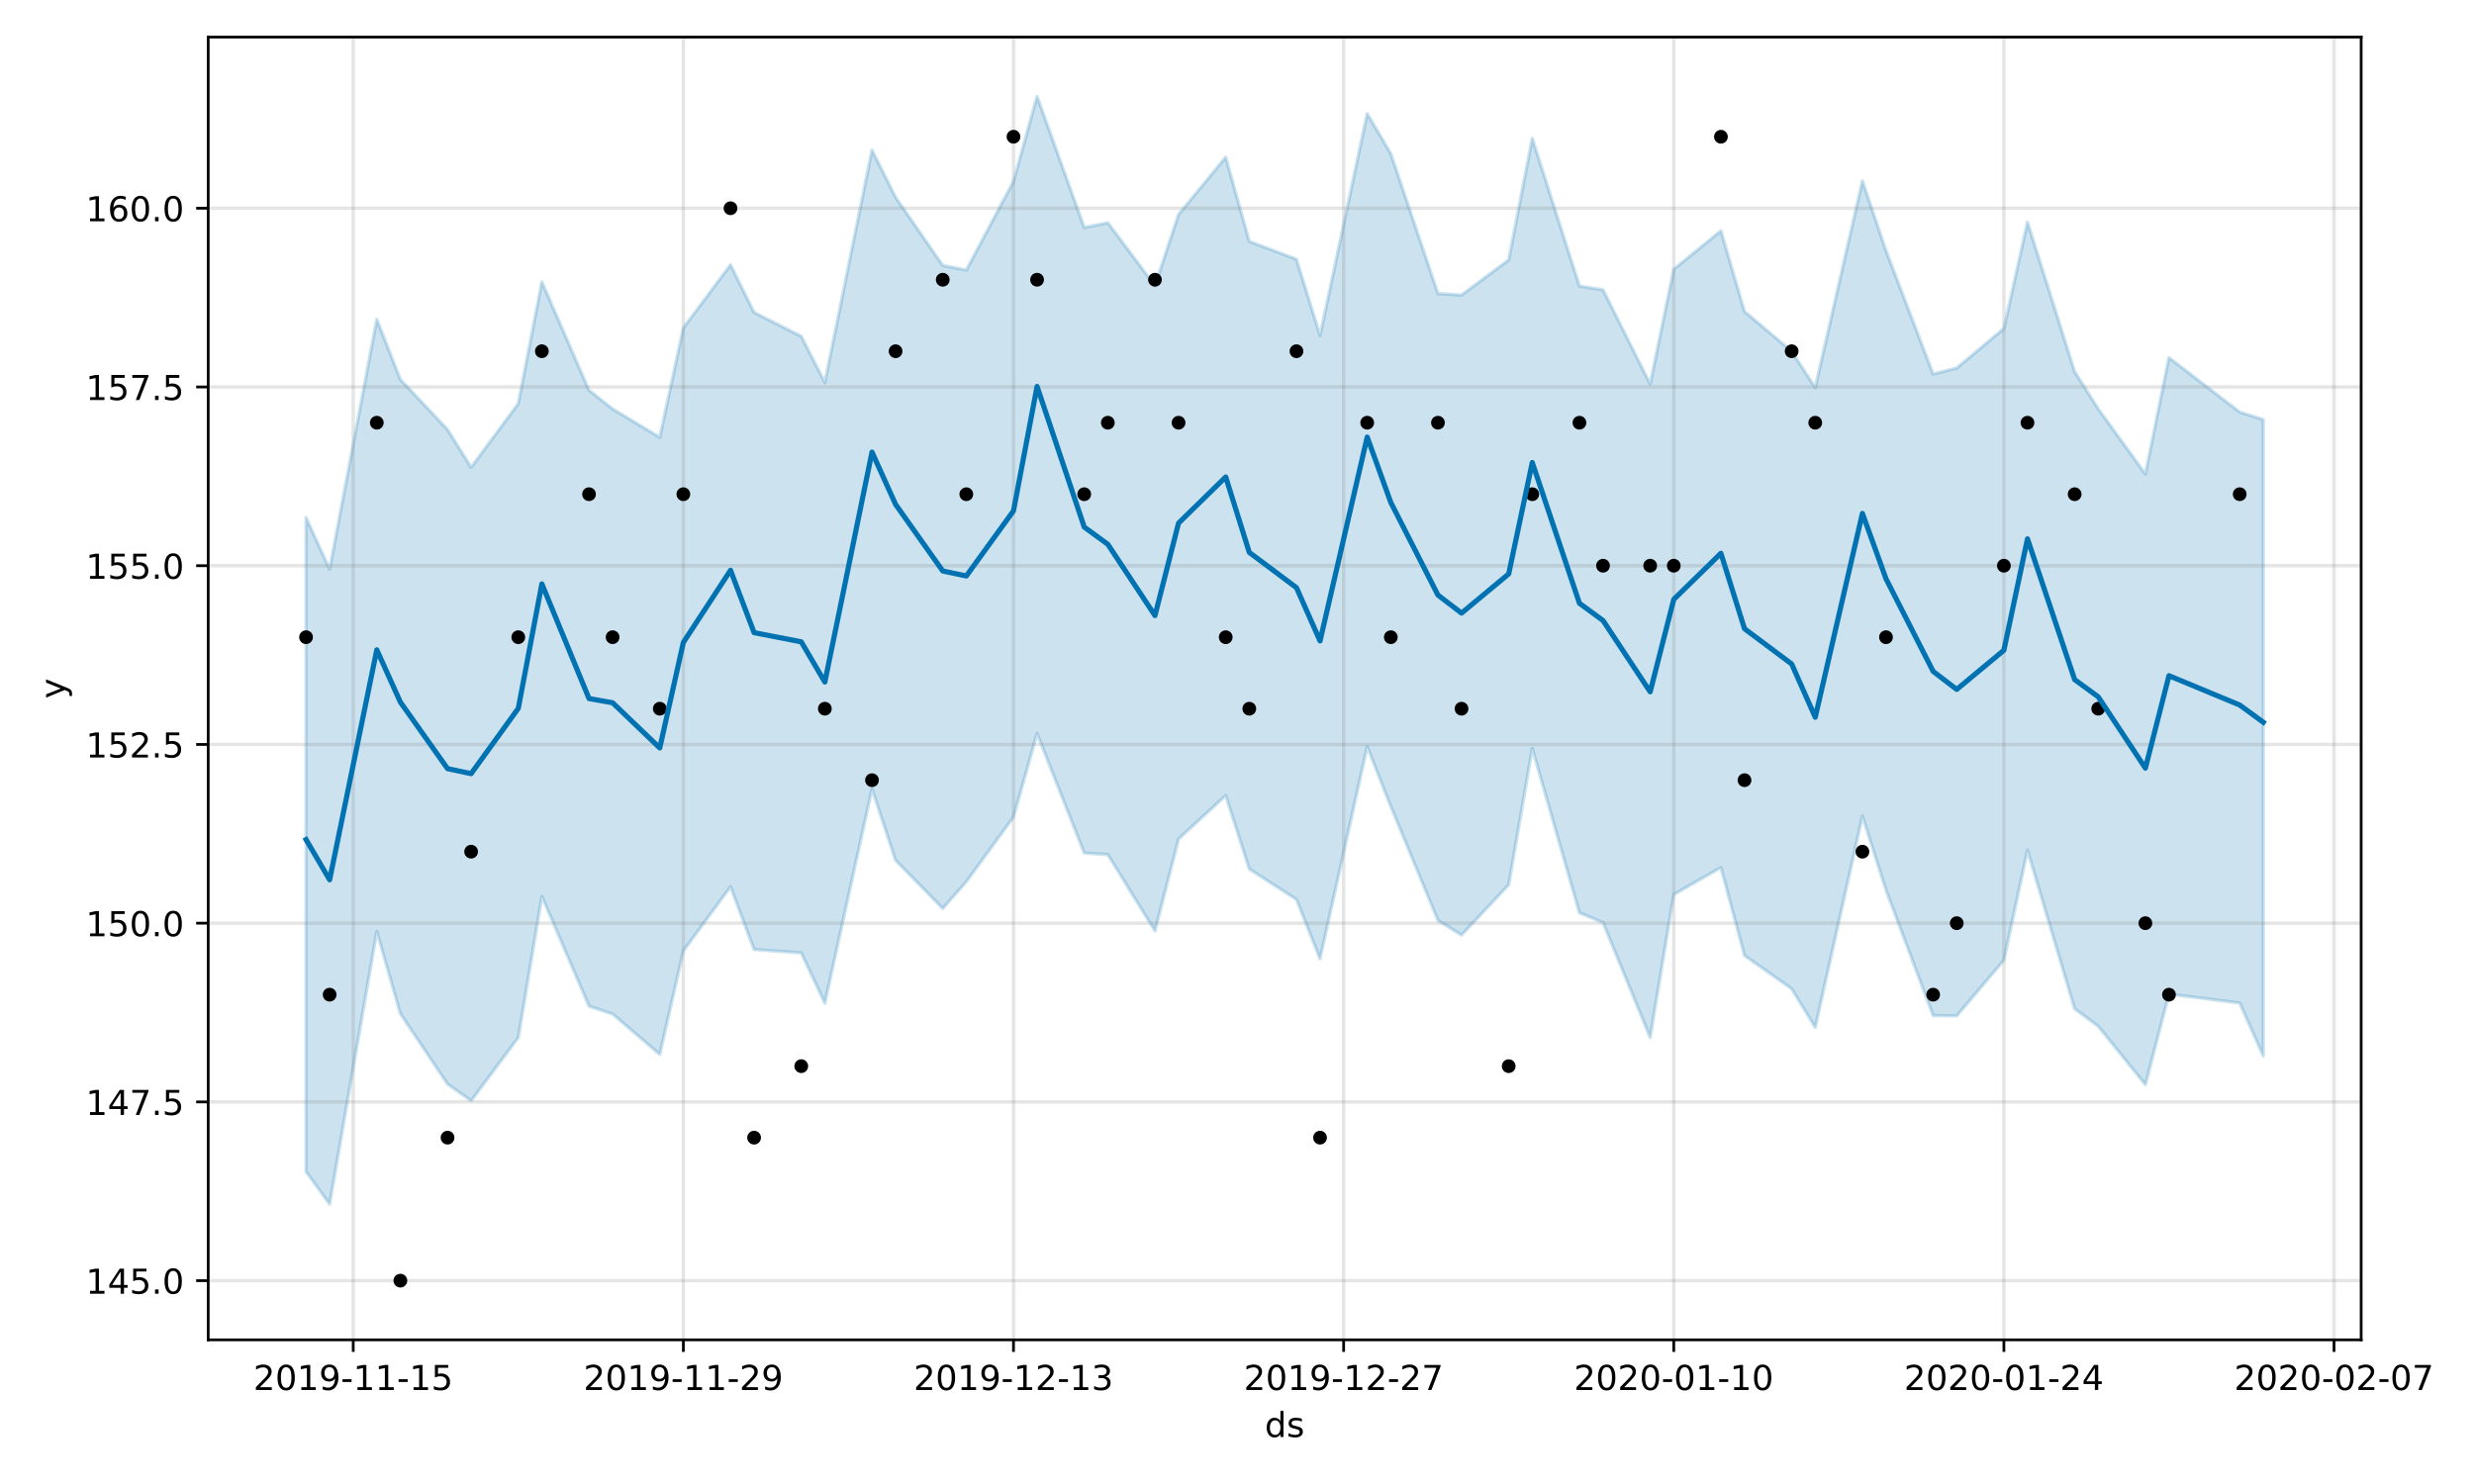 <?xml version="1.0" encoding="utf-8" standalone="no"?>
<!DOCTYPE svg PUBLIC "-//W3C//DTD SVG 1.1//EN"
  "http://www.w3.org/Graphics/SVG/1.1/DTD/svg11.dtd">
<!-- Created with matplotlib (https://matplotlib.org/) -->
<svg height="432pt" version="1.1" viewBox="0 0 720 432" width="720pt" xmlns="http://www.w3.org/2000/svg" xmlns:xlink="http://www.w3.org/1999/xlink">
 <defs>
  <style type="text/css">
*{stroke-linecap:butt;stroke-linejoin:round;}
  </style>
 </defs>
 <g id="figure_1">
  <g id="patch_1">
   <path d="M 0 432 
L 720 432 
L 720 0 
L 0 0 
z
" style="fill:#ffffff;"/>
  </g>
  <g id="axes_1">
   <g id="patch_2">
    <path d="M 60.59 390.04 
L 687.158 390.04 
L 687.158 10.8 
L 60.59 10.8 
z
" style="fill:#ffffff;"/>
   </g>
   <g id="PolyCollection_1">
    <defs>
     <path d="M 89.07 -281.32 
L 89.07 -90.906 
L 95.933 -81.458 
L 109.659 -160.849 
L 116.521 -136.887 
L 130.247 -116.416 
L 137.11 -111.563 
L 150.835 -129.947 
L 157.698 -171.054 
L 171.423 -139.102 
L 178.286 -136.801 
L 192.012 -125.052 
L 198.874 -155.193 
L 212.6 -173.863 
L 219.463 -155.584 
L 233.188 -154.609 
L 240.051 -139.966 
L 253.776 -202.33 
L 260.639 -181.55 
L 274.364 -167.537 
L 281.227 -175.32 
L 294.953 -194.146 
L 301.815 -218.465 
L 315.541 -183.675 
L 322.404 -183.218 
L 336.129 -160.983 
L 342.992 -187.771 
L 356.717 -200.398 
L 363.58 -179.017 
L 377.306 -170.162 
L 384.168 -152.881 
L 397.894 -214.64 
L 404.757 -197.245 
L 418.482 -164.069 
L 425.345 -159.797 
L 439.07 -174.417 
L 445.933 -214.114 
L 459.659 -166.278 
L 466.521 -163.425 
L 480.247 -130.004 
L 487.11 -171.601 
L 500.835 -179.459 
L 507.698 -153.838 
L 521.423 -144.153 
L 528.286 -132.902 
L 542.011 -194.427 
L 548.874 -172.884 
L 562.6 -136.351 
L 569.462 -136.273 
L 583.188 -152.47 
L 590.051 -184.492 
L 603.776 -138.331 
L 610.639 -133.246 
L 624.364 -116.241 
L 631.227 -142.621 
L 651.815 -140.009 
L 658.678 -124.589 
L 658.678 -309.848 
L 658.678 -309.848 
L 651.815 -312.036 
L 631.227 -327.89 
L 624.364 -294.033 
L 610.639 -312.983 
L 603.776 -323.824 
L 590.051 -367.325 
L 583.188 -336.381 
L 569.462 -324.869 
L 562.6 -323.111 
L 548.874 -359.054 
L 542.011 -379.332 
L 528.286 -319.175 
L 521.423 -329.724 
L 507.698 -341.34 
L 500.835 -364.813 
L 487.11 -353.632 
L 480.247 -320.208 
L 466.521 -347.642 
L 459.659 -348.718 
L 445.933 -391.711 
L 439.07 -356.34 
L 425.345 -346.111 
L 418.482 -346.552 
L 404.757 -387.283 
L 397.894 -398.927 
L 384.168 -334.319 
L 377.306 -356.53 
L 363.58 -361.719 
L 356.717 -386.249 
L 342.992 -369.563 
L 336.129 -348.809 
L 322.404 -367.158 
L 315.541 -365.769 
L 301.815 -403.962 
L 294.953 -379.221 
L 281.227 -353.391 
L 274.364 -354.731 
L 260.639 -374.563 
L 253.776 -388.312 
L 240.051 -320.675 
L 233.188 -334.105 
L 219.463 -341.049 
L 212.6 -354.905 
L 198.874 -336.551 
L 192.012 -304.688 
L 178.286 -312.953 
L 171.423 -318.406 
L 157.698 -349.942 
L 150.835 -314.529 
L 137.11 -295.961 
L 130.247 -306.955 
L 116.521 -321.537 
L 109.659 -339.052 
L 95.933 -266.309 
L 89.07 -281.32 
z
" id="m704cfd8aae" style="stroke:#0072b2;stroke-opacity:0.2;"/>
    </defs>
    <g clip-path="url(#p3625d45f35)">
     <use style="fill:#0072b2;fill-opacity:0.2;stroke:#0072b2;stroke-opacity:0.2;" x="0" xlink:href="#m704cfd8aae" y="432"/>
    </g>
   </g>
   <g id="matplotlib.axis_1">
    <g id="xtick_1">
     <g id="line2d_1">
      <path clip-path="url(#p3625d45f35)" d="M 102.796 390.04 
L 102.796 10.8 
" style="fill:none;stroke:#808080;stroke-linecap:square;stroke-opacity:0.2;"/>
     </g>
     <g id="line2d_2">
      <defs>
       <path d="M 0 0 
L 0 3.5 
" id="m1f9cf0e129" style="stroke:#000000;stroke-width:0.8;"/>
      </defs>
      <g>
       <use style="stroke:#000000;stroke-width:0.8;" x="102.796" xlink:href="#m1f9cf0e129" y="390.04"/>
      </g>
     </g>
     <g id="text_1">
      <!-- 2019-11-15 -->
      <defs>
       <path d="M 19.188 8.297 
L 53.609 8.297 
L 53.609 0 
L 7.328 0 
L 7.328 8.297 
Q 12.938 14.109 22.625 23.891 
Q 32.328 33.688 34.812 36.531 
Q 39.547 41.844 41.422 45.531 
Q 43.312 49.219 43.312 52.781 
Q 43.312 58.594 39.234 62.25 
Q 35.156 65.922 28.609 65.922 
Q 23.969 65.922 18.812 64.312 
Q 13.672 62.703 7.812 59.422 
L 7.812 69.391 
Q 13.766 71.781 18.938 73 
Q 24.125 74.219 28.422 74.219 
Q 39.75 74.219 46.484 68.547 
Q 53.219 62.891 53.219 53.422 
Q 53.219 48.922 51.531 44.891 
Q 49.859 40.875 45.406 35.406 
Q 44.188 33.984 37.641 27.219 
Q 31.109 20.453 19.188 8.297 
z
" id="DejaVuSans-50"/>
       <path d="M 31.781 66.406 
Q 24.172 66.406 20.328 58.906 
Q 16.5 51.422 16.5 36.375 
Q 16.5 21.391 20.328 13.891 
Q 24.172 6.391 31.781 6.391 
Q 39.453 6.391 43.281 13.891 
Q 47.125 21.391 47.125 36.375 
Q 47.125 51.422 43.281 58.906 
Q 39.453 66.406 31.781 66.406 
z
M 31.781 74.219 
Q 44.047 74.219 50.516 64.516 
Q 56.984 54.828 56.984 36.375 
Q 56.984 17.969 50.516 8.266 
Q 44.047 -1.422 31.781 -1.422 
Q 19.531 -1.422 13.062 8.266 
Q 6.594 17.969 6.594 36.375 
Q 6.594 54.828 13.062 64.516 
Q 19.531 74.219 31.781 74.219 
z
" id="DejaVuSans-48"/>
       <path d="M 12.406 8.297 
L 28.516 8.297 
L 28.516 63.922 
L 10.984 60.406 
L 10.984 69.391 
L 28.422 72.906 
L 38.281 72.906 
L 38.281 8.297 
L 54.391 8.297 
L 54.391 0 
L 12.406 0 
z
" id="DejaVuSans-49"/>
       <path d="M 10.984 1.516 
L 10.984 10.5 
Q 14.703 8.734 18.5 7.812 
Q 22.312 6.891 25.984 6.891 
Q 35.75 6.891 40.891 13.453 
Q 46.047 20.016 46.781 33.406 
Q 43.953 29.203 39.594 26.953 
Q 35.25 24.703 29.984 24.703 
Q 19.047 24.703 12.672 31.312 
Q 6.297 37.938 6.297 49.422 
Q 6.297 60.641 12.938 67.422 
Q 19.578 74.219 30.609 74.219 
Q 43.266 74.219 49.922 64.516 
Q 56.594 54.828 56.594 36.375 
Q 56.594 19.141 48.406 8.859 
Q 40.234 -1.422 26.422 -1.422 
Q 22.703 -1.422 18.891 -0.688 
Q 15.094 0.047 10.984 1.516 
z
M 30.609 32.422 
Q 37.25 32.422 41.125 36.953 
Q 45.016 41.5 45.016 49.422 
Q 45.016 57.281 41.125 61.844 
Q 37.25 66.406 30.609 66.406 
Q 23.969 66.406 20.094 61.844 
Q 16.219 57.281 16.219 49.422 
Q 16.219 41.5 20.094 36.953 
Q 23.969 32.422 30.609 32.422 
z
" id="DejaVuSans-57"/>
       <path d="M 4.891 31.391 
L 31.203 31.391 
L 31.203 23.391 
L 4.891 23.391 
z
" id="DejaVuSans-45"/>
       <path d="M 10.797 72.906 
L 49.516 72.906 
L 49.516 64.594 
L 19.828 64.594 
L 19.828 46.734 
Q 21.969 47.469 24.109 47.828 
Q 26.266 48.188 28.422 48.188 
Q 40.625 48.188 47.75 41.5 
Q 54.891 34.812 54.891 23.391 
Q 54.891 11.625 47.562 5.094 
Q 40.234 -1.422 26.906 -1.422 
Q 22.312 -1.422 17.547 -0.641 
Q 12.797 0.141 7.719 1.703 
L 7.719 11.625 
Q 12.109 9.234 16.797 8.062 
Q 21.484 6.891 26.703 6.891 
Q 35.156 6.891 40.078 11.328 
Q 45.016 15.766 45.016 23.391 
Q 45.016 31 40.078 35.438 
Q 35.156 39.891 26.703 39.891 
Q 22.75 39.891 18.812 39.016 
Q 14.891 38.141 10.797 36.281 
z
" id="DejaVuSans-53"/>
      </defs>
      <g transform="translate(73.738 404.638)scale(0.1 -0.1)">
       <use xlink:href="#DejaVuSans-50"/>
       <use x="63.623" xlink:href="#DejaVuSans-48"/>
       <use x="127.246" xlink:href="#DejaVuSans-49"/>
       <use x="190.869" xlink:href="#DejaVuSans-57"/>
       <use x="254.492" xlink:href="#DejaVuSans-45"/>
       <use x="290.576" xlink:href="#DejaVuSans-49"/>
       <use x="354.199" xlink:href="#DejaVuSans-49"/>
       <use x="417.822" xlink:href="#DejaVuSans-45"/>
       <use x="453.906" xlink:href="#DejaVuSans-49"/>
       <use x="517.529" xlink:href="#DejaVuSans-53"/>
      </g>
     </g>
    </g>
    <g id="xtick_2">
     <g id="line2d_3">
      <path clip-path="url(#p3625d45f35)" d="M 198.874 390.04 
L 198.874 10.8 
" style="fill:none;stroke:#808080;stroke-linecap:square;stroke-opacity:0.2;"/>
     </g>
     <g id="line2d_4">
      <g>
       <use style="stroke:#000000;stroke-width:0.8;" x="198.874" xlink:href="#m1f9cf0e129" y="390.04"/>
      </g>
     </g>
     <g id="text_2">
      <!-- 2019-11-29 -->
      <g transform="translate(169.816 404.638)scale(0.1 -0.1)">
       <use xlink:href="#DejaVuSans-50"/>
       <use x="63.623" xlink:href="#DejaVuSans-48"/>
       <use x="127.246" xlink:href="#DejaVuSans-49"/>
       <use x="190.869" xlink:href="#DejaVuSans-57"/>
       <use x="254.492" xlink:href="#DejaVuSans-45"/>
       <use x="290.576" xlink:href="#DejaVuSans-49"/>
       <use x="354.199" xlink:href="#DejaVuSans-49"/>
       <use x="417.822" xlink:href="#DejaVuSans-45"/>
       <use x="453.906" xlink:href="#DejaVuSans-50"/>
       <use x="517.529" xlink:href="#DejaVuSans-57"/>
      </g>
     </g>
    </g>
    <g id="xtick_3">
     <g id="line2d_5">
      <path clip-path="url(#p3625d45f35)" d="M 294.953 390.04 
L 294.953 10.8 
" style="fill:none;stroke:#808080;stroke-linecap:square;stroke-opacity:0.2;"/>
     </g>
     <g id="line2d_6">
      <g>
       <use style="stroke:#000000;stroke-width:0.8;" x="294.953" xlink:href="#m1f9cf0e129" y="390.04"/>
      </g>
     </g>
     <g id="text_3">
      <!-- 2019-12-13 -->
      <defs>
       <path d="M 40.578 39.312 
Q 47.656 37.797 51.625 33 
Q 55.609 28.219 55.609 21.188 
Q 55.609 10.406 48.188 4.484 
Q 40.766 -1.422 27.094 -1.422 
Q 22.516 -1.422 17.656 -0.516 
Q 12.797 0.391 7.625 2.203 
L 7.625 11.719 
Q 11.719 9.328 16.594 8.109 
Q 21.484 6.891 26.812 6.891 
Q 36.078 6.891 40.938 10.547 
Q 45.797 14.203 45.797 21.188 
Q 45.797 27.641 41.281 31.266 
Q 36.766 34.906 28.719 34.906 
L 20.219 34.906 
L 20.219 43.016 
L 29.109 43.016 
Q 36.375 43.016 40.234 45.922 
Q 44.094 48.828 44.094 54.297 
Q 44.094 59.906 40.109 62.906 
Q 36.141 65.922 28.719 65.922 
Q 24.656 65.922 20.016 65.031 
Q 15.375 64.156 9.812 62.312 
L 9.812 71.094 
Q 15.438 72.656 20.344 73.438 
Q 25.25 74.219 29.594 74.219 
Q 40.828 74.219 47.359 69.109 
Q 53.906 64.016 53.906 55.328 
Q 53.906 49.266 50.438 45.094 
Q 46.969 40.922 40.578 39.312 
z
" id="DejaVuSans-51"/>
      </defs>
      <g transform="translate(265.895 404.638)scale(0.1 -0.1)">
       <use xlink:href="#DejaVuSans-50"/>
       <use x="63.623" xlink:href="#DejaVuSans-48"/>
       <use x="127.246" xlink:href="#DejaVuSans-49"/>
       <use x="190.869" xlink:href="#DejaVuSans-57"/>
       <use x="254.492" xlink:href="#DejaVuSans-45"/>
       <use x="290.576" xlink:href="#DejaVuSans-49"/>
       <use x="354.199" xlink:href="#DejaVuSans-50"/>
       <use x="417.822" xlink:href="#DejaVuSans-45"/>
       <use x="453.906" xlink:href="#DejaVuSans-49"/>
       <use x="517.529" xlink:href="#DejaVuSans-51"/>
      </g>
     </g>
    </g>
    <g id="xtick_4">
     <g id="line2d_7">
      <path clip-path="url(#p3625d45f35)" d="M 391.031 390.04 
L 391.031 10.8 
" style="fill:none;stroke:#808080;stroke-linecap:square;stroke-opacity:0.2;"/>
     </g>
     <g id="line2d_8">
      <g>
       <use style="stroke:#000000;stroke-width:0.8;" x="391.031" xlink:href="#m1f9cf0e129" y="390.04"/>
      </g>
     </g>
     <g id="text_4">
      <!-- 2019-12-27 -->
      <defs>
       <path d="M 8.203 72.906 
L 55.078 72.906 
L 55.078 68.703 
L 28.609 0 
L 18.312 0 
L 43.219 64.594 
L 8.203 64.594 
z
" id="DejaVuSans-55"/>
      </defs>
      <g transform="translate(361.973 404.638)scale(0.1 -0.1)">
       <use xlink:href="#DejaVuSans-50"/>
       <use x="63.623" xlink:href="#DejaVuSans-48"/>
       <use x="127.246" xlink:href="#DejaVuSans-49"/>
       <use x="190.869" xlink:href="#DejaVuSans-57"/>
       <use x="254.492" xlink:href="#DejaVuSans-45"/>
       <use x="290.576" xlink:href="#DejaVuSans-49"/>
       <use x="354.199" xlink:href="#DejaVuSans-50"/>
       <use x="417.822" xlink:href="#DejaVuSans-45"/>
       <use x="453.906" xlink:href="#DejaVuSans-50"/>
       <use x="517.529" xlink:href="#DejaVuSans-55"/>
      </g>
     </g>
    </g>
    <g id="xtick_5">
     <g id="line2d_9">
      <path clip-path="url(#p3625d45f35)" d="M 487.11 390.04 
L 487.11 10.8 
" style="fill:none;stroke:#808080;stroke-linecap:square;stroke-opacity:0.2;"/>
     </g>
     <g id="line2d_10">
      <g>
       <use style="stroke:#000000;stroke-width:0.8;" x="487.11" xlink:href="#m1f9cf0e129" y="390.04"/>
      </g>
     </g>
     <g id="text_5">
      <!-- 2020-01-10 -->
      <g transform="translate(458.052 404.638)scale(0.1 -0.1)">
       <use xlink:href="#DejaVuSans-50"/>
       <use x="63.623" xlink:href="#DejaVuSans-48"/>
       <use x="127.246" xlink:href="#DejaVuSans-50"/>
       <use x="190.869" xlink:href="#DejaVuSans-48"/>
       <use x="254.492" xlink:href="#DejaVuSans-45"/>
       <use x="290.576" xlink:href="#DejaVuSans-48"/>
       <use x="354.199" xlink:href="#DejaVuSans-49"/>
       <use x="417.822" xlink:href="#DejaVuSans-45"/>
       <use x="453.906" xlink:href="#DejaVuSans-49"/>
       <use x="517.529" xlink:href="#DejaVuSans-48"/>
      </g>
     </g>
    </g>
    <g id="xtick_6">
     <g id="line2d_11">
      <path clip-path="url(#p3625d45f35)" d="M 583.188 390.04 
L 583.188 10.8 
" style="fill:none;stroke:#808080;stroke-linecap:square;stroke-opacity:0.2;"/>
     </g>
     <g id="line2d_12">
      <g>
       <use style="stroke:#000000;stroke-width:0.8;" x="583.188" xlink:href="#m1f9cf0e129" y="390.04"/>
      </g>
     </g>
     <g id="text_6">
      <!-- 2020-01-24 -->
      <defs>
       <path d="M 37.797 64.312 
L 12.891 25.391 
L 37.797 25.391 
z
M 35.203 72.906 
L 47.609 72.906 
L 47.609 25.391 
L 58.016 25.391 
L 58.016 17.188 
L 47.609 17.188 
L 47.609 0 
L 37.797 0 
L 37.797 17.188 
L 4.891 17.188 
L 4.891 26.703 
z
" id="DejaVuSans-52"/>
      </defs>
      <g transform="translate(554.13 404.638)scale(0.1 -0.1)">
       <use xlink:href="#DejaVuSans-50"/>
       <use x="63.623" xlink:href="#DejaVuSans-48"/>
       <use x="127.246" xlink:href="#DejaVuSans-50"/>
       <use x="190.869" xlink:href="#DejaVuSans-48"/>
       <use x="254.492" xlink:href="#DejaVuSans-45"/>
       <use x="290.576" xlink:href="#DejaVuSans-48"/>
       <use x="354.199" xlink:href="#DejaVuSans-49"/>
       <use x="417.822" xlink:href="#DejaVuSans-45"/>
       <use x="453.906" xlink:href="#DejaVuSans-50"/>
       <use x="517.529" xlink:href="#DejaVuSans-52"/>
      </g>
     </g>
    </g>
    <g id="xtick_7">
     <g id="line2d_13">
      <path clip-path="url(#p3625d45f35)" d="M 679.266 390.04 
L 679.266 10.8 
" style="fill:none;stroke:#808080;stroke-linecap:square;stroke-opacity:0.2;"/>
     </g>
     <g id="line2d_14">
      <g>
       <use style="stroke:#000000;stroke-width:0.8;" x="679.266" xlink:href="#m1f9cf0e129" y="390.04"/>
      </g>
     </g>
     <g id="text_7">
      <!-- 2020-02-07 -->
      <g transform="translate(650.209 404.638)scale(0.1 -0.1)">
       <use xlink:href="#DejaVuSans-50"/>
       <use x="63.623" xlink:href="#DejaVuSans-48"/>
       <use x="127.246" xlink:href="#DejaVuSans-50"/>
       <use x="190.869" xlink:href="#DejaVuSans-48"/>
       <use x="254.492" xlink:href="#DejaVuSans-45"/>
       <use x="290.576" xlink:href="#DejaVuSans-48"/>
       <use x="354.199" xlink:href="#DejaVuSans-50"/>
       <use x="417.822" xlink:href="#DejaVuSans-45"/>
       <use x="453.906" xlink:href="#DejaVuSans-48"/>
       <use x="517.529" xlink:href="#DejaVuSans-55"/>
      </g>
     </g>
    </g>
    <g id="text_8">
     <!-- ds -->
     <defs>
      <path d="M 45.406 46.391 
L 45.406 75.984 
L 54.391 75.984 
L 54.391 0 
L 45.406 0 
L 45.406 8.203 
Q 42.578 3.328 38.25 0.953 
Q 33.938 -1.422 27.875 -1.422 
Q 17.969 -1.422 11.734 6.484 
Q 5.516 14.406 5.516 27.297 
Q 5.516 40.188 11.734 48.094 
Q 17.969 56 27.875 56 
Q 33.938 56 38.25 53.625 
Q 42.578 51.266 45.406 46.391 
z
M 14.797 27.297 
Q 14.797 17.391 18.875 11.75 
Q 22.953 6.109 30.078 6.109 
Q 37.203 6.109 41.297 11.75 
Q 45.406 17.391 45.406 27.297 
Q 45.406 37.203 41.297 42.844 
Q 37.203 48.484 30.078 48.484 
Q 22.953 48.484 18.875 42.844 
Q 14.797 37.203 14.797 27.297 
z
" id="DejaVuSans-100"/>
      <path d="M 44.281 53.078 
L 44.281 44.578 
Q 40.484 46.531 36.375 47.5 
Q 32.281 48.484 27.875 48.484 
Q 21.188 48.484 17.844 46.438 
Q 14.5 44.391 14.5 40.281 
Q 14.5 37.156 16.891 35.375 
Q 19.281 33.594 26.516 31.984 
L 29.594 31.297 
Q 39.156 29.25 43.188 25.516 
Q 47.219 21.781 47.219 15.094 
Q 47.219 7.469 41.188 3.016 
Q 35.156 -1.422 24.609 -1.422 
Q 20.219 -1.422 15.453 -0.562 
Q 10.688 0.297 5.422 2 
L 5.422 11.281 
Q 10.406 8.688 15.234 7.391 
Q 20.062 6.109 24.812 6.109 
Q 31.156 6.109 34.562 8.281 
Q 37.984 10.453 37.984 14.406 
Q 37.984 18.062 35.516 20.016 
Q 33.062 21.969 24.703 23.781 
L 21.578 24.516 
Q 13.234 26.266 9.516 29.906 
Q 5.812 33.547 5.812 39.891 
Q 5.812 47.609 11.281 51.797 
Q 16.75 56 26.812 56 
Q 31.781 56 36.172 55.266 
Q 40.578 54.547 44.281 53.078 
z
" id="DejaVuSans-115"/>
     </defs>
     <g transform="translate(368.095 418.317)scale(0.1 -0.1)">
      <use xlink:href="#DejaVuSans-100"/>
      <use x="63.477" xlink:href="#DejaVuSans-115"/>
     </g>
    </g>
   </g>
   <g id="matplotlib.axis_2">
    <g id="ytick_1">
     <g id="line2d_15">
      <path clip-path="url(#p3625d45f35)" d="M 60.59 372.802 
L 687.158 372.802 
" style="fill:none;stroke:#808080;stroke-linecap:square;stroke-opacity:0.2;"/>
     </g>
     <g id="line2d_16">
      <defs>
       <path d="M 0 0 
L -3.5 0 
" id="ma09b55a8d9" style="stroke:#000000;stroke-width:0.8;"/>
      </defs>
      <g>
       <use style="stroke:#000000;stroke-width:0.8;" x="60.59" xlink:href="#ma09b55a8d9" y="372.802"/>
      </g>
     </g>
     <g id="text_9">
      <!-- 145.0 -->
      <defs>
       <path d="M 10.688 12.406 
L 21 12.406 
L 21 0 
L 10.688 0 
z
" id="DejaVuSans-46"/>
      </defs>
      <g transform="translate(24.962 376.601)scale(0.1 -0.1)">
       <use xlink:href="#DejaVuSans-49"/>
       <use x="63.623" xlink:href="#DejaVuSans-52"/>
       <use x="127.246" xlink:href="#DejaVuSans-53"/>
       <use x="190.869" xlink:href="#DejaVuSans-46"/>
       <use x="222.656" xlink:href="#DejaVuSans-48"/>
      </g>
     </g>
    </g>
    <g id="ytick_2">
     <g id="line2d_17">
      <path clip-path="url(#p3625d45f35)" d="M 60.59 320.771 
L 687.158 320.771 
" style="fill:none;stroke:#808080;stroke-linecap:square;stroke-opacity:0.2;"/>
     </g>
     <g id="line2d_18">
      <g>
       <use style="stroke:#000000;stroke-width:0.8;" x="60.59" xlink:href="#ma09b55a8d9" y="320.771"/>
      </g>
     </g>
     <g id="text_10">
      <!-- 147.5 -->
      <g transform="translate(24.962 324.57)scale(0.1 -0.1)">
       <use xlink:href="#DejaVuSans-49"/>
       <use x="63.623" xlink:href="#DejaVuSans-52"/>
       <use x="127.246" xlink:href="#DejaVuSans-55"/>
       <use x="190.869" xlink:href="#DejaVuSans-46"/>
       <use x="222.656" xlink:href="#DejaVuSans-53"/>
      </g>
     </g>
    </g>
    <g id="ytick_3">
     <g id="line2d_19">
      <path clip-path="url(#p3625d45f35)" d="M 60.59 268.741 
L 687.158 268.741 
" style="fill:none;stroke:#808080;stroke-linecap:square;stroke-opacity:0.2;"/>
     </g>
     <g id="line2d_20">
      <g>
       <use style="stroke:#000000;stroke-width:0.8;" x="60.59" xlink:href="#ma09b55a8d9" y="268.741"/>
      </g>
     </g>
     <g id="text_11">
      <!-- 150.0 -->
      <g transform="translate(24.962 272.54)scale(0.1 -0.1)">
       <use xlink:href="#DejaVuSans-49"/>
       <use x="63.623" xlink:href="#DejaVuSans-53"/>
       <use x="127.246" xlink:href="#DejaVuSans-48"/>
       <use x="190.869" xlink:href="#DejaVuSans-46"/>
       <use x="222.656" xlink:href="#DejaVuSans-48"/>
      </g>
     </g>
    </g>
    <g id="ytick_4">
     <g id="line2d_21">
      <path clip-path="url(#p3625d45f35)" d="M 60.59 216.71 
L 687.158 216.71 
" style="fill:none;stroke:#808080;stroke-linecap:square;stroke-opacity:0.2;"/>
     </g>
     <g id="line2d_22">
      <g>
       <use style="stroke:#000000;stroke-width:0.8;" x="60.59" xlink:href="#ma09b55a8d9" y="216.71"/>
      </g>
     </g>
     <g id="text_12">
      <!-- 152.5 -->
      <g transform="translate(24.962 220.509)scale(0.1 -0.1)">
       <use xlink:href="#DejaVuSans-49"/>
       <use x="63.623" xlink:href="#DejaVuSans-53"/>
       <use x="127.246" xlink:href="#DejaVuSans-50"/>
       <use x="190.869" xlink:href="#DejaVuSans-46"/>
       <use x="222.656" xlink:href="#DejaVuSans-53"/>
      </g>
     </g>
    </g>
    <g id="ytick_5">
     <g id="line2d_23">
      <path clip-path="url(#p3625d45f35)" d="M 60.59 164.68 
L 687.158 164.68 
" style="fill:none;stroke:#808080;stroke-linecap:square;stroke-opacity:0.2;"/>
     </g>
     <g id="line2d_24">
      <g>
       <use style="stroke:#000000;stroke-width:0.8;" x="60.59" xlink:href="#ma09b55a8d9" y="164.68"/>
      </g>
     </g>
     <g id="text_13">
      <!-- 155.0 -->
      <g transform="translate(24.962 168.479)scale(0.1 -0.1)">
       <use xlink:href="#DejaVuSans-49"/>
       <use x="63.623" xlink:href="#DejaVuSans-53"/>
       <use x="127.246" xlink:href="#DejaVuSans-53"/>
       <use x="190.869" xlink:href="#DejaVuSans-46"/>
       <use x="222.656" xlink:href="#DejaVuSans-48"/>
      </g>
     </g>
    </g>
    <g id="ytick_6">
     <g id="line2d_25">
      <path clip-path="url(#p3625d45f35)" d="M 60.59 112.649 
L 687.158 112.649 
" style="fill:none;stroke:#808080;stroke-linecap:square;stroke-opacity:0.2;"/>
     </g>
     <g id="line2d_26">
      <g>
       <use style="stroke:#000000;stroke-width:0.8;" x="60.59" xlink:href="#ma09b55a8d9" y="112.649"/>
      </g>
     </g>
     <g id="text_14">
      <!-- 157.5 -->
      <g transform="translate(24.962 116.448)scale(0.1 -0.1)">
       <use xlink:href="#DejaVuSans-49"/>
       <use x="63.623" xlink:href="#DejaVuSans-53"/>
       <use x="127.246" xlink:href="#DejaVuSans-55"/>
       <use x="190.869" xlink:href="#DejaVuSans-46"/>
       <use x="222.656" xlink:href="#DejaVuSans-53"/>
      </g>
     </g>
    </g>
    <g id="ytick_7">
     <g id="line2d_27">
      <path clip-path="url(#p3625d45f35)" d="M 60.59 60.618 
L 687.158 60.618 
" style="fill:none;stroke:#808080;stroke-linecap:square;stroke-opacity:0.2;"/>
     </g>
     <g id="line2d_28">
      <g>
       <use style="stroke:#000000;stroke-width:0.8;" x="60.59" xlink:href="#ma09b55a8d9" y="60.618"/>
      </g>
     </g>
     <g id="text_15">
      <!-- 160.0 -->
      <defs>
       <path d="M 33.016 40.375 
Q 26.375 40.375 22.484 35.828 
Q 18.609 31.297 18.609 23.391 
Q 18.609 15.531 22.484 10.953 
Q 26.375 6.391 33.016 6.391 
Q 39.656 6.391 43.531 10.953 
Q 47.406 15.531 47.406 23.391 
Q 47.406 31.297 43.531 35.828 
Q 39.656 40.375 33.016 40.375 
z
M 52.594 71.297 
L 52.594 62.312 
Q 48.875 64.062 45.094 64.984 
Q 41.312 65.922 37.594 65.922 
Q 27.828 65.922 22.672 59.328 
Q 17.531 52.734 16.797 39.406 
Q 19.672 43.656 24.016 45.922 
Q 28.375 48.188 33.594 48.188 
Q 44.578 48.188 50.953 41.516 
Q 57.328 34.859 57.328 23.391 
Q 57.328 12.156 50.688 5.359 
Q 44.047 -1.422 33.016 -1.422 
Q 20.359 -1.422 13.672 8.266 
Q 6.984 17.969 6.984 36.375 
Q 6.984 53.656 15.188 63.938 
Q 23.391 74.219 37.203 74.219 
Q 40.922 74.219 44.703 73.484 
Q 48.484 72.75 52.594 71.297 
z
" id="DejaVuSans-54"/>
      </defs>
      <g transform="translate(24.962 64.418)scale(0.1 -0.1)">
       <use xlink:href="#DejaVuSans-49"/>
       <use x="63.623" xlink:href="#DejaVuSans-54"/>
       <use x="127.246" xlink:href="#DejaVuSans-48"/>
       <use x="190.869" xlink:href="#DejaVuSans-46"/>
       <use x="222.656" xlink:href="#DejaVuSans-48"/>
      </g>
     </g>
    </g>
    <g id="text_16">
     <!-- y -->
     <defs>
      <path d="M 32.172 -5.078 
Q 28.375 -14.844 24.75 -17.812 
Q 21.141 -20.797 15.094 -20.797 
L 7.906 -20.797 
L 7.906 -13.281 
L 13.188 -13.281 
Q 16.891 -13.281 18.938 -11.516 
Q 21 -9.766 23.484 -3.219 
L 25.094 0.875 
L 2.984 54.688 
L 12.5 54.688 
L 29.594 11.922 
L 46.688 54.688 
L 56.203 54.688 
z
" id="DejaVuSans-121"/>
     </defs>
     <g transform="translate(18.882 203.379)rotate(-90)scale(0.1 -0.1)">
      <use xlink:href="#DejaVuSans-121"/>
     </g>
    </g>
   </g>
   <g id="line2d_29">
    <defs>
     <path d="M 0 1.5 
C 0.398 1.5 0.779 1.342 1.061 1.061 
C 1.342 0.779 1.5 0.398 1.5 0 
C 1.5 -0.398 1.342 -0.779 1.061 -1.061 
C 0.779 -1.342 0.398 -1.5 0 -1.5 
C -0.398 -1.5 -0.779 -1.342 -1.061 -1.061 
C -1.342 -0.779 -1.5 -0.398 -1.5 0 
C -1.5 0.398 -1.342 0.779 -1.061 1.061 
C -0.779 1.342 -0.398 1.5 0 1.5 
z
" id="me6c3a9c758" style="stroke:#000000;"/>
    </defs>
    <g clip-path="url(#p3625d45f35)">
     <use style="stroke:#000000;" x="89.07" xlink:href="#me6c3a9c758" y="185.492"/>
     <use style="stroke:#000000;" x="95.933" xlink:href="#me6c3a9c758" y="289.553"/>
     <use style="stroke:#000000;" x="109.659" xlink:href="#me6c3a9c758" y="123.055"/>
     <use style="stroke:#000000;" x="116.521" xlink:href="#me6c3a9c758" y="372.802"/>
     <use style="stroke:#000000;" x="130.247" xlink:href="#me6c3a9c758" y="331.177"/>
     <use style="stroke:#000000;" x="137.11" xlink:href="#me6c3a9c758" y="247.928"/>
     <use style="stroke:#000000;" x="150.835" xlink:href="#me6c3a9c758" y="185.492"/>
     <use style="stroke:#000000;" x="157.698" xlink:href="#me6c3a9c758" y="102.243"/>
     <use style="stroke:#000000;" x="171.423" xlink:href="#me6c3a9c758" y="143.867"/>
     <use style="stroke:#000000;" x="178.286" xlink:href="#me6c3a9c758" y="185.492"/>
     <use style="stroke:#000000;" x="192.012" xlink:href="#me6c3a9c758" y="206.304"/>
     <use style="stroke:#000000;" x="198.874" xlink:href="#me6c3a9c758" y="143.867"/>
     <use style="stroke:#000000;" x="212.6" xlink:href="#me6c3a9c758" y="60.618"/>
     <use style="stroke:#000000;" x="219.463" xlink:href="#me6c3a9c758" y="331.177"/>
     <use style="stroke:#000000;" x="233.188" xlink:href="#me6c3a9c758" y="310.365"/>
     <use style="stroke:#000000;" x="240.051" xlink:href="#me6c3a9c758" y="206.304"/>
     <use style="stroke:#000000;" x="253.776" xlink:href="#me6c3a9c758" y="227.116"/>
     <use style="stroke:#000000;" x="260.639" xlink:href="#me6c3a9c758" y="102.243"/>
     <use style="stroke:#000000;" x="274.364" xlink:href="#me6c3a9c758" y="81.431"/>
     <use style="stroke:#000000;" x="281.227" xlink:href="#me6c3a9c758" y="143.867"/>
     <use style="stroke:#000000;" x="294.953" xlink:href="#me6c3a9c758" y="39.806"/>
     <use style="stroke:#000000;" x="301.815" xlink:href="#me6c3a9c758" y="81.431"/>
     <use style="stroke:#000000;" x="315.541" xlink:href="#me6c3a9c758" y="143.867"/>
     <use style="stroke:#000000;" x="322.404" xlink:href="#me6c3a9c758" y="123.055"/>
     <use style="stroke:#000000;" x="336.129" xlink:href="#me6c3a9c758" y="81.431"/>
     <use style="stroke:#000000;" x="342.992" xlink:href="#me6c3a9c758" y="123.055"/>
     <use style="stroke:#000000;" x="356.717" xlink:href="#me6c3a9c758" y="185.492"/>
     <use style="stroke:#000000;" x="363.58" xlink:href="#me6c3a9c758" y="206.304"/>
     <use style="stroke:#000000;" x="377.306" xlink:href="#me6c3a9c758" y="102.243"/>
     <use style="stroke:#000000;" x="384.168" xlink:href="#me6c3a9c758" y="331.177"/>
     <use style="stroke:#000000;" x="397.894" xlink:href="#me6c3a9c758" y="123.055"/>
     <use style="stroke:#000000;" x="404.757" xlink:href="#me6c3a9c758" y="185.492"/>
     <use style="stroke:#000000;" x="418.482" xlink:href="#me6c3a9c758" y="123.055"/>
     <use style="stroke:#000000;" x="425.345" xlink:href="#me6c3a9c758" y="206.304"/>
     <use style="stroke:#000000;" x="439.07" xlink:href="#me6c3a9c758" y="310.365"/>
     <use style="stroke:#000000;" x="445.933" xlink:href="#me6c3a9c758" y="143.867"/>
     <use style="stroke:#000000;" x="459.659" xlink:href="#me6c3a9c758" y="123.055"/>
     <use style="stroke:#000000;" x="466.521" xlink:href="#me6c3a9c758" y="164.68"/>
     <use style="stroke:#000000;" x="480.247" xlink:href="#me6c3a9c758" y="164.68"/>
     <use style="stroke:#000000;" x="487.11" xlink:href="#me6c3a9c758" y="164.68"/>
     <use style="stroke:#000000;" x="500.835" xlink:href="#me6c3a9c758" y="39.806"/>
     <use style="stroke:#000000;" x="507.698" xlink:href="#me6c3a9c758" y="227.116"/>
     <use style="stroke:#000000;" x="521.423" xlink:href="#me6c3a9c758" y="102.243"/>
     <use style="stroke:#000000;" x="528.286" xlink:href="#me6c3a9c758" y="123.055"/>
     <use style="stroke:#000000;" x="542.011" xlink:href="#me6c3a9c758" y="247.928"/>
     <use style="stroke:#000000;" x="548.874" xlink:href="#me6c3a9c758" y="185.492"/>
     <use style="stroke:#000000;" x="562.6" xlink:href="#me6c3a9c758" y="289.553"/>
     <use style="stroke:#000000;" x="569.462" xlink:href="#me6c3a9c758" y="268.741"/>
     <use style="stroke:#000000;" x="583.188" xlink:href="#me6c3a9c758" y="164.68"/>
     <use style="stroke:#000000;" x="590.051" xlink:href="#me6c3a9c758" y="123.055"/>
     <use style="stroke:#000000;" x="603.776" xlink:href="#me6c3a9c758" y="143.867"/>
     <use style="stroke:#000000;" x="610.639" xlink:href="#me6c3a9c758" y="206.304"/>
     <use style="stroke:#000000;" x="624.364" xlink:href="#me6c3a9c758" y="268.741"/>
     <use style="stroke:#000000;" x="631.227" xlink:href="#me6c3a9c758" y="289.553"/>
     <use style="stroke:#000000;" x="651.815" xlink:href="#me6c3a9c758" y="143.867"/>
    </g>
   </g>
   <g id="line2d_30">
    <path clip-path="url(#p3625d45f35)" d="M 89.07 244.398 
L 95.933 256.108 
L 109.659 189.167 
L 116.521 204.389 
L 130.247 223.76 
L 137.11 225.211 
L 150.835 206.209 
L 157.698 169.979 
L 171.423 203.357 
L 178.286 204.573 
L 192.012 217.734 
L 198.874 187.021 
L 212.6 166.014 
L 219.463 184.169 
L 233.188 186.836 
L 240.051 198.546 
L 253.776 131.605 
L 260.639 146.827 
L 274.364 166.212 
L 281.227 167.67 
L 294.953 148.711 
L 301.815 112.504 
L 315.541 153.433 
L 322.404 158.442 
L 336.129 179.191 
L 342.992 152.272 
L 356.717 138.853 
L 363.58 160.808 
L 377.306 171.073 
L 384.168 186.582 
L 397.894 127.238 
L 404.757 146.259 
L 418.482 173.228 
L 425.345 178.478 
L 439.07 167.073 
L 445.933 134.643 
L 459.659 175.618 
L 466.521 180.633 
L 480.247 201.392 
L 487.11 174.479 
L 500.835 161.069 
L 507.698 183.023 
L 521.423 193.288 
L 528.286 208.797 
L 542.011 149.453 
L 548.874 168.474 
L 562.6 195.443 
L 569.462 200.693 
L 583.188 189.289 
L 590.051 156.859 
L 603.776 197.834 
L 610.639 202.849 
L 624.364 223.608 
L 631.227 196.694 
L 651.815 205.239 
L 658.678 210.254 
" style="fill:none;stroke:#0072b2;stroke-linecap:square;stroke-width:1.5;"/>
   </g>
   <g id="patch_3">
    <path d="M 60.59 390.04 
L 60.59 10.8 
" style="fill:none;stroke:#000000;stroke-linecap:square;stroke-linejoin:miter;stroke-width:0.8;"/>
   </g>
   <g id="patch_4">
    <path d="M 687.158 390.04 
L 687.158 10.8 
" style="fill:none;stroke:#000000;stroke-linecap:square;stroke-linejoin:miter;stroke-width:0.8;"/>
   </g>
   <g id="patch_5">
    <path d="M 60.59 390.04 
L 687.158 390.04 
" style="fill:none;stroke:#000000;stroke-linecap:square;stroke-linejoin:miter;stroke-width:0.8;"/>
   </g>
   <g id="patch_6">
    <path d="M 60.59 10.8 
L 687.158 10.8 
" style="fill:none;stroke:#000000;stroke-linecap:square;stroke-linejoin:miter;stroke-width:0.8;"/>
   </g>
  </g>
 </g>
 <defs>
  <clipPath id="p3625d45f35">
   <rect height="379.24" width="626.568" x="60.59" y="10.8"/>
  </clipPath>
 </defs>
</svg>
